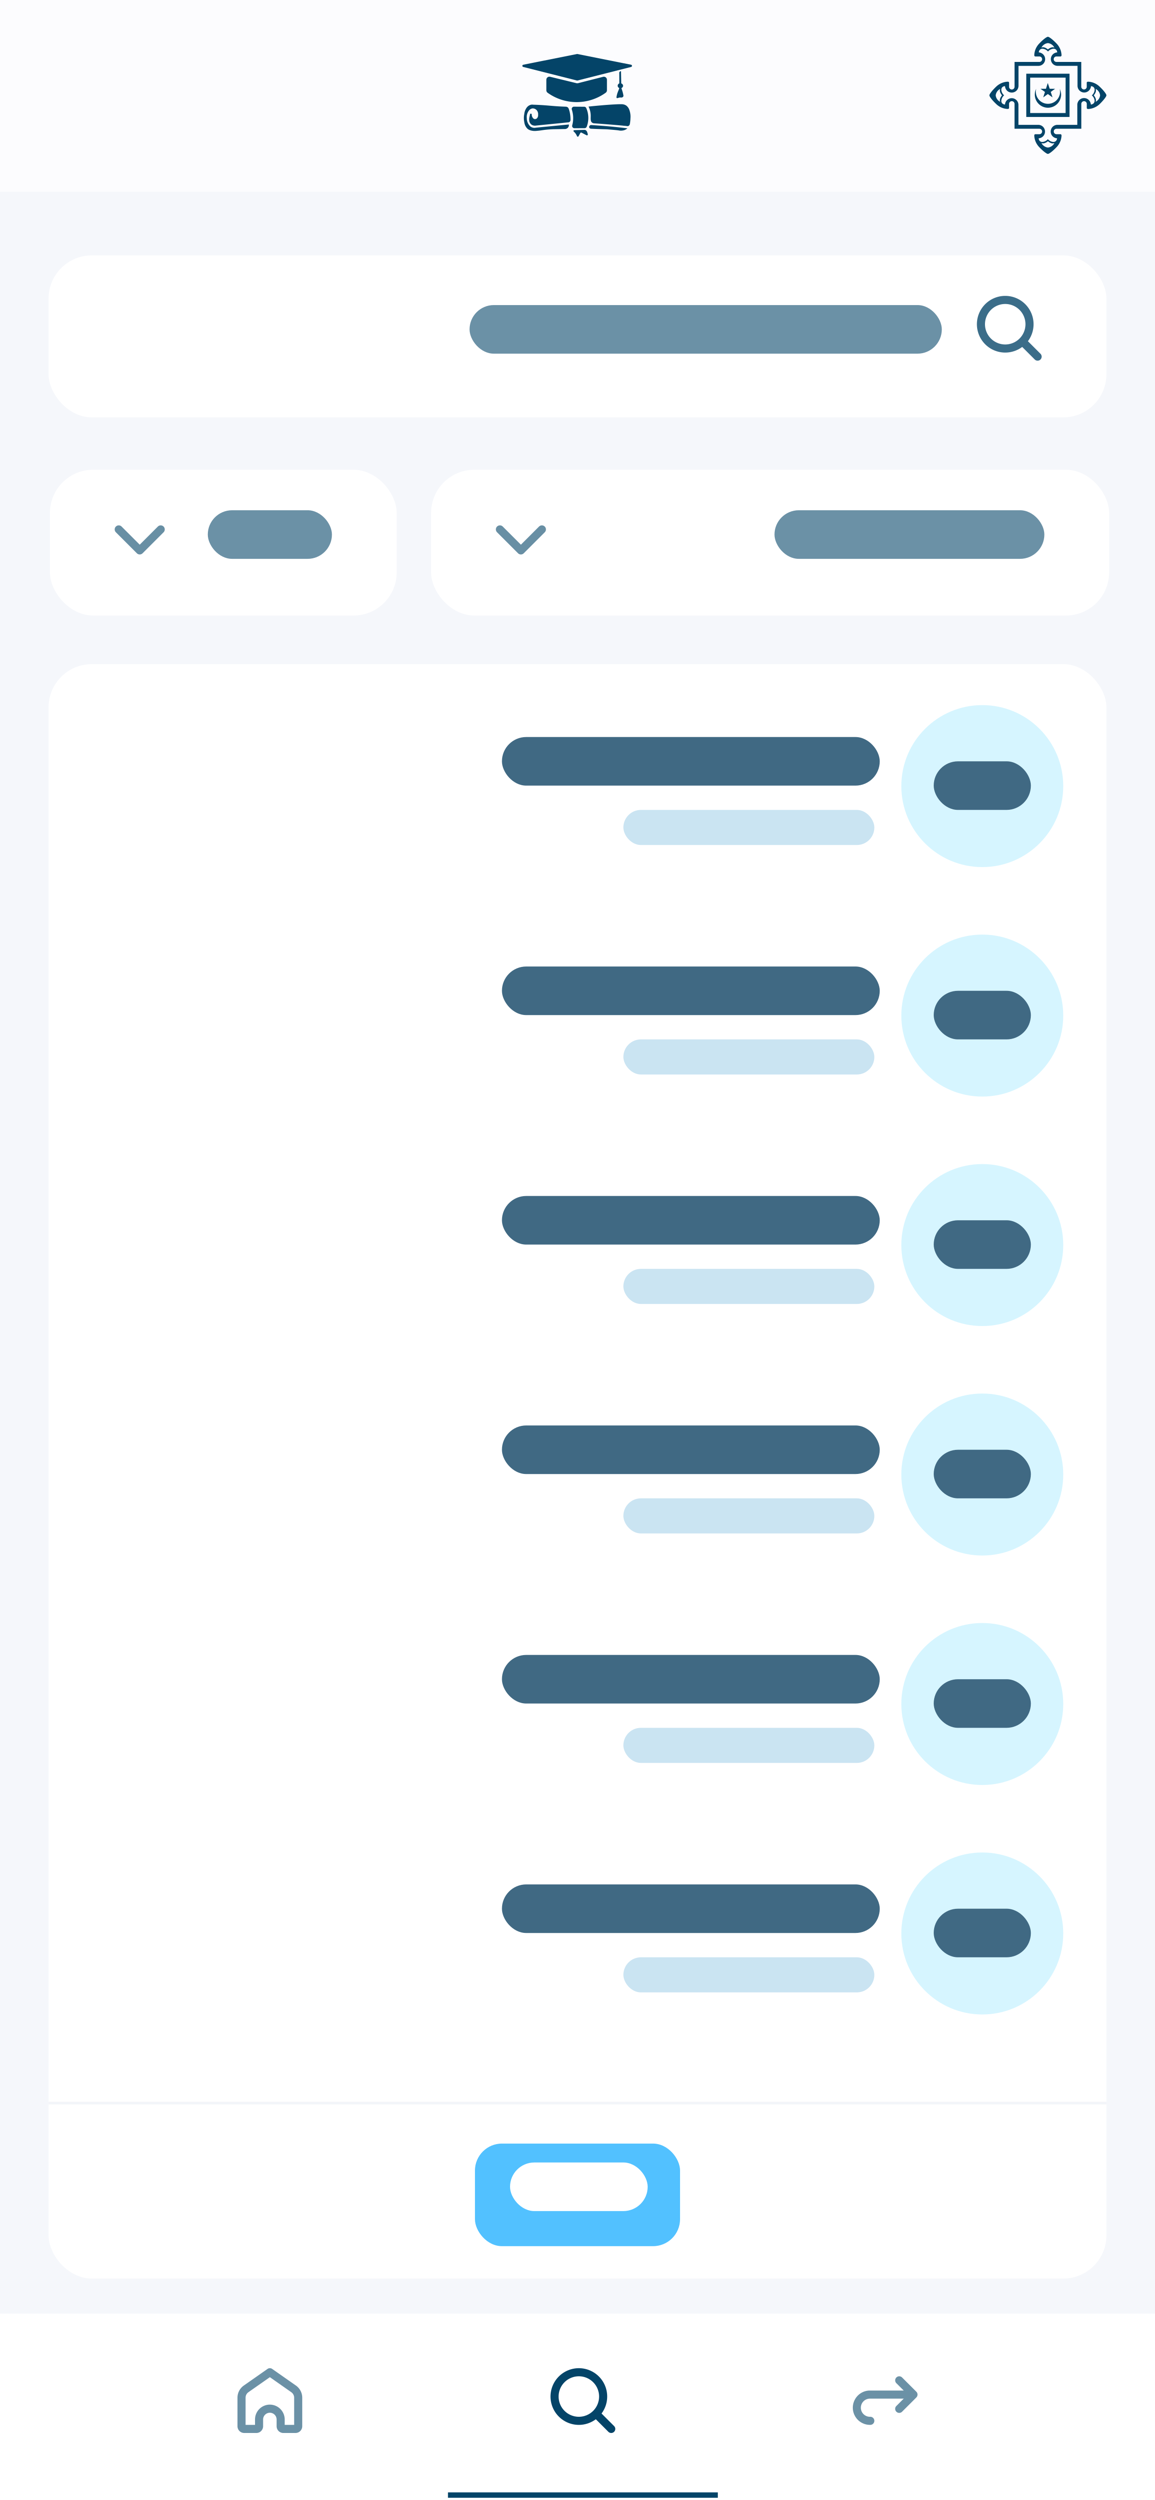 <svg xmlns="http://www.w3.org/2000/svg" xmlns:xlink="http://www.w3.org/1999/xlink" width="428" height="926" viewBox="0 0 428 926">
  <defs>
    <filter id="Square" x="9" y="237" width="410" height="616" filterUnits="userSpaceOnUse">
      <feOffset dy="3" input="SourceAlpha"/>
      <feGaussianBlur stdDeviation="3" result="blur"/>
      <feFlood flood-color="#044468" flood-opacity="0.161"/>
      <feComposite operator="in" in2="blur"/>
      <feComposite in="SourceGraphic"/>
    </filter>
    <filter id="Btn" x="167" y="785" width="94" height="56" filterUnits="userSpaceOnUse">
      <feOffset dy="3" input="SourceAlpha"/>
      <feGaussianBlur stdDeviation="3" result="blur-2"/>
      <feFlood flood-color="#044468" flood-opacity="0.161"/>
      <feComposite operator="in" in2="blur-2"/>
      <feComposite in="SourceGraphic"/>
    </filter>
    <clipPath id="clip-path">
      <rect width="368" height="510.677" fill="none"/>
    </clipPath>
    <clipPath id="clip-path-2">
      <rect x="-147" y="2.177" width="368" height="68" fill="none"/>
    </clipPath>
    <filter id="Input" x="150.748" y="165" width="269.252" height="72" filterUnits="userSpaceOnUse">
      <feOffset dy="3" input="SourceAlpha"/>
      <feGaussianBlur stdDeviation="3" result="blur-3"/>
      <feFlood flood-color="#044468" flood-opacity="0.161"/>
      <feComposite operator="in" in2="blur-3"/>
      <feComposite in="SourceGraphic"/>
    </filter>
    <filter id="Input-2" x="9.5" y="165" width="146.5" height="72" filterUnits="userSpaceOnUse">
      <feOffset dy="3" input="SourceAlpha"/>
      <feGaussianBlur stdDeviation="3" result="blur-4"/>
      <feFlood flood-color="#044468" flood-opacity="0.161"/>
      <feComposite operator="in" in2="blur-4"/>
      <feComposite in="SourceGraphic"/>
    </filter>
    <filter id="Input-3" x="9" y="85.597" width="410" height="78" filterUnits="userSpaceOnUse">
      <feOffset dy="3" input="SourceAlpha"/>
      <feGaussianBlur stdDeviation="3" result="blur-5"/>
      <feFlood flood-color="#044468" flood-opacity="0.161"/>
      <feComposite operator="in" in2="blur-5"/>
      <feComposite in="SourceGraphic"/>
    </filter>
    <filter id="Menu" x="-6" y="851" width="440" height="78.197" filterUnits="userSpaceOnUse">
      <feOffset dy="-2" input="SourceAlpha"/>
      <feGaussianBlur stdDeviation="2" result="blur-6"/>
      <feFlood flood-color="#044468" flood-opacity="0.2"/>
      <feComposite operator="in" in2="blur-6"/>
      <feComposite in="SourceGraphic"/>
    </filter>
    <clipPath id="clip-Search_Plachoder">
      <rect width="428" height="926"/>
    </clipPath>
  </defs>
  <g id="Search_Plachoder" data-name="Search – Plachoder" clip-path="url(#clip-Search_Plachoder)">
    <rect width="428" height="926" fill="#fff"/>
    <g id="Section" transform="translate(-15 -34.708)">
      <rect id="Content" width="428" height="859" transform="translate(15 34.708)" fill="#f5f7fb"/>
      <g id="Articles" transform="translate(64.125 279.334)">
        <g id="Square-2" data-name="Square" transform="translate(-31.125 -1.625)">
          <g transform="matrix(1, 0, 0, 1, -18, -243)" filter="url(#Square)">
            <rect id="Square-3" data-name="Square" width="392" height="598" rx="16" transform="translate(18 243)" fill="#fff"/>
          </g>
        </g>
        <g id="Btn-Small" transform="translate(126.875 546.375)">
          <g transform="matrix(1, 0, 0, 1, -176, -791)" filter="url(#Btn)">
            <rect id="Btn-2" data-name="Btn" width="76" height="38" rx="10" transform="translate(176 791)" fill="#52c1ff"/>
          </g>
          <rect id="Primitives" width="51" height="18" rx="9" transform="translate(13 10)" fill="#fff"/>
        </g>
        <line id="Break" x2="392" transform="translate(-31.125 534.375)" fill="none" stroke="#f3f5f9" stroke-width="1"/>
        <g id="List" transform="translate(-19.256 10.374)">
          <g id="List-2" data-name="List" clip-path="url(#clip-path)">
            <g transform="translate(19.256 -6.198)">
              <g id="Overlay" transform="translate(127.744 6.198)" clip-path="url(#clip-path-2)" style="isolation: isolate">
                <g id="Student" transform="translate(-161.369 -12.198)">
                  <rect id="Square-4" data-name="Square" width="224" height="68" transform="translate(158.5 14.374)" fill="none"/>
                  <g id="Shap" transform="translate(319 19.134)">
                    <g id="Circle" transform="translate(-0.5 -0.759)">
                      <circle id="Oval" cx="30" cy="30" r="30" fill="#d6f5ff"/>
                    </g>
                    <rect id="Primitives-2" data-name="Primitives" width="36" height="18" rx="9" transform="translate(11.5 20.064)" fill="#406983"/>
                  </g>
                  <g id="Text_Block" data-name="Text Block" transform="translate(7 24.198)">
                    <g id="Details" transform="translate(186.415 30)">
                      <rect id="Primitives-3" data-name="Primitives" width="93" height="13" rx="6.5" transform="translate(22.085 3)" fill="#cae4f2"/>
                    </g>
                    <g id="Heading" transform="translate(163.369)">
                      <rect id="Primitives-4" data-name="Primitives" width="140" height="18" rx="9" transform="translate(0.131 6)" fill="#406983"/>
                    </g>
                  </g>
                </g>
              </g>
            </g>
            <g transform="translate(19.256 78.802)">
              <g id="Overlay-2" data-name="Overlay" transform="translate(127.744 6.198)" clip-path="url(#clip-path-2)" style="isolation: isolate">
                <g id="Student-2" data-name="Student" transform="translate(-161.369 -12.198)">
                  <rect id="Square-5" data-name="Square" width="224" height="68" transform="translate(158.5 14.374)" fill="none"/>
                  <g id="Shap-2" data-name="Shap" transform="translate(319 19.134)">
                    <g id="Circle-2" data-name="Circle" transform="translate(-0.5 -0.759)">
                      <circle id="Oval-2" data-name="Oval" cx="30" cy="30" r="30" fill="#d6f5ff"/>
                    </g>
                    <rect id="Primitives-5" data-name="Primitives" width="36" height="18" rx="9" transform="translate(11.5 20.064)" fill="#406983"/>
                  </g>
                  <g id="Text_Block-2" data-name="Text Block" transform="translate(7 24.198)">
                    <g id="Details-2" data-name="Details" transform="translate(186.415 30)">
                      <rect id="Primitives-6" data-name="Primitives" width="93" height="13" rx="6.5" transform="translate(22.085 3)" fill="#cae4f2"/>
                    </g>
                    <g id="Heading-2" data-name="Heading" transform="translate(163.369)">
                      <rect id="Primitives-7" data-name="Primitives" width="140" height="18" rx="9" transform="translate(0.131 6)" fill="#406983"/>
                    </g>
                  </g>
                </g>
              </g>
            </g>
            <g transform="translate(19.256 163.802)">
              <g id="Overlay-3" data-name="Overlay" transform="translate(127.744 6.198)" clip-path="url(#clip-path-2)" style="isolation: isolate">
                <g id="Student-3" data-name="Student" transform="translate(-161.369 -12.198)">
                  <rect id="Square-6" data-name="Square" width="224" height="68" transform="translate(158.5 14.374)" fill="none"/>
                  <g id="Shap-3" data-name="Shap" transform="translate(319 19.134)">
                    <g id="Circle-3" data-name="Circle" transform="translate(-0.5 -0.759)">
                      <circle id="Oval-3" data-name="Oval" cx="30" cy="30" r="30" fill="#d6f5ff"/>
                    </g>
                    <rect id="Primitives-8" data-name="Primitives" width="36" height="18" rx="9" transform="translate(11.5 20.064)" fill="#406983"/>
                  </g>
                  <g id="Text_Block-3" data-name="Text Block" transform="translate(7 24.198)">
                    <g id="Details-3" data-name="Details" transform="translate(186.415 30)">
                      <rect id="Primitives-9" data-name="Primitives" width="93" height="13" rx="6.5" transform="translate(22.085 3)" fill="#cae4f2"/>
                    </g>
                    <g id="Heading-3" data-name="Heading" transform="translate(163.369)">
                      <rect id="Primitives-10" data-name="Primitives" width="140" height="18" rx="9" transform="translate(0.131 6)" fill="#406983"/>
                    </g>
                  </g>
                </g>
              </g>
            </g>
            <g transform="translate(19.256 248.802)">
              <g id="Overlay-4" data-name="Overlay" transform="translate(127.744 6.198)" clip-path="url(#clip-path-2)" style="isolation: isolate">
                <g id="Student-4" data-name="Student" transform="translate(-161.369 -12.198)">
                  <rect id="Square-7" data-name="Square" width="224" height="68" transform="translate(158.5 14.374)" fill="none"/>
                  <g id="Shap-4" data-name="Shap" transform="translate(319 19.134)">
                    <g id="Circle-4" data-name="Circle" transform="translate(-0.5 -0.759)">
                      <circle id="Oval-4" data-name="Oval" cx="30" cy="30" r="30" fill="#d6f5ff"/>
                    </g>
                    <rect id="Primitives-11" data-name="Primitives" width="36" height="18" rx="9" transform="translate(11.5 20.064)" fill="#406983"/>
                  </g>
                  <g id="Text_Block-4" data-name="Text Block" transform="translate(7 24.198)">
                    <g id="Details-4" data-name="Details" transform="translate(186.415 30)">
                      <rect id="Primitives-12" data-name="Primitives" width="93" height="13" rx="6.5" transform="translate(22.085 3)" fill="#cae4f2"/>
                    </g>
                    <g id="Heading-4" data-name="Heading" transform="translate(163.369)">
                      <rect id="Primitives-13" data-name="Primitives" width="140" height="18" rx="9" transform="translate(0.131 6)" fill="#406983"/>
                    </g>
                  </g>
                </g>
              </g>
            </g>
            <g transform="translate(19.256 333.802)">
              <g id="Overlay-5" data-name="Overlay" transform="translate(127.744 6.198)" clip-path="url(#clip-path-2)" style="isolation: isolate">
                <g id="Student-5" data-name="Student" transform="translate(-161.369 -12.198)">
                  <rect id="Square-8" data-name="Square" width="224" height="68" transform="translate(158.5 14.374)" fill="none"/>
                  <g id="Shap-5" data-name="Shap" transform="translate(319 19.134)">
                    <g id="Circle-5" data-name="Circle" transform="translate(-0.5 -0.759)">
                      <circle id="Oval-5" data-name="Oval" cx="30" cy="30" r="30" fill="#d6f5ff"/>
                    </g>
                    <rect id="Primitives-14" data-name="Primitives" width="36" height="18" rx="9" transform="translate(11.5 20.064)" fill="#406983"/>
                  </g>
                  <g id="Text_Block-5" data-name="Text Block" transform="translate(7 24.198)">
                    <g id="Details-5" data-name="Details" transform="translate(186.415 30)">
                      <rect id="Primitives-15" data-name="Primitives" width="93" height="13" rx="6.5" transform="translate(22.085 3)" fill="#cae4f2"/>
                    </g>
                    <g id="Heading-5" data-name="Heading" transform="translate(163.369)">
                      <rect id="Primitives-16" data-name="Primitives" width="140" height="18" rx="9" transform="translate(0.131 6)" fill="#406983"/>
                    </g>
                  </g>
                </g>
              </g>
            </g>
            <g transform="translate(19.256 418.802)">
              <g id="Overlay-6" data-name="Overlay" transform="translate(127.744 6.198)" clip-path="url(#clip-path-2)" style="isolation: isolate">
                <g id="Student-6" data-name="Student" transform="translate(-161.369 -12.198)">
                  <rect id="Square-9" data-name="Square" width="224" height="68" transform="translate(158.5 14.374)" fill="none"/>
                  <g id="Shap-6" data-name="Shap" transform="translate(319 19.134)">
                    <g id="Circle-6" data-name="Circle" transform="translate(-0.5 -0.759)">
                      <circle id="Oval-6" data-name="Oval" cx="30" cy="30" r="30" fill="#d6f5ff"/>
                    </g>
                    <rect id="Primitives-17" data-name="Primitives" width="36" height="18" rx="9" transform="translate(11.5 20.064)" fill="#406983"/>
                  </g>
                  <g id="Text_Block-6" data-name="Text Block" transform="translate(7 24.198)">
                    <g id="Details-6" data-name="Details" transform="translate(186.415 30)">
                      <rect id="Primitives-18" data-name="Primitives" width="93" height="13" rx="6.5" transform="translate(22.085 3)" fill="#cae4f2"/>
                    </g>
                    <g id="Heading-6" data-name="Heading" transform="translate(163.369)">
                      <rect id="Primitives-19" data-name="Primitives" width="140" height="18" rx="9" transform="translate(0.131 6)" fill="#406983"/>
                    </g>
                  </g>
                </g>
              </g>
            </g>
            <g transform="translate(19.256 503.802)">
              <g id="Overlay-7" data-name="Overlay" transform="translate(127.744 6.198)" clip-path="url(#clip-path-2)" style="isolation: isolate">
                <g id="Student-7" data-name="Student" transform="translate(-161.369 -12.198)">
                  <rect id="Square-10" data-name="Square" width="224" height="68" transform="translate(158.5 14.374)" fill="none"/>
                  <g id="Shap-7" data-name="Shap" transform="translate(319 19.134)">
                    <g id="Circle-7" data-name="Circle" transform="translate(-0.5 -0.759)">
                      <circle id="Oval-7" data-name="Oval" cx="30" cy="30" r="30" fill="#7dd8ff"/>
                    </g>
                    <rect id="Primitives-20" data-name="Primitives" width="36" height="18" rx="9" transform="translate(11.5 20.064)" fill="#406983"/>
                  </g>
                  <g id="Text_Block-7" data-name="Text Block" transform="translate(7 24.198)">
                    <g id="Details-7" data-name="Details" transform="translate(186.415 30)">
                      <rect id="Primitives-21" data-name="Primitives" width="93" height="13" rx="6.5" transform="translate(22.085 3)" fill="#cae4f2"/>
                    </g>
                    <g id="Heading-7" data-name="Heading" transform="translate(163.369)">
                      <rect id="Primitives-22" data-name="Primitives" width="140" height="18" rx="9" transform="translate(0.131 6)" fill="#406983"/>
                    </g>
                  </g>
                </g>
              </g>
            </g>
          </g>
        </g>
      </g>
      <g id="Options" transform="translate(0.5 5)">
        <g id="Select-Input" transform="translate(174.248 200.708)">
          <g transform="matrix(1, 0, 0, 1, -159.75, -171)" filter="url(#Input)">
            <rect id="Input-4" data-name="Input" width="251.252" height="54" rx="16" transform="translate(159.75 171)" fill="#fff"/>
          </g>
          <g id="Down" transform="translate(-3.104 23.6)">
            <path id="Path" d="M8.218,18.117a1.5,1.5,0,0,0,2.224-2.007l-.1-.114L3.621,9.278l6.718-6.718a1.5,1.5,0,0,0,.1-2.007l-.1-.114a1.5,1.5,0,0,0-2.007-.1l-.114.1L.439,8.218a1.5,1.5,0,0,0-.1,2.007l.1.114Z" transform="translate(27.104 10.778) rotate(-90)" fill="#688fa4"/>
          </g>
          <rect id="Primitives-23" data-name="Primitives" width="100" height="18" rx="9" transform="translate(127.252 18)" fill="#6b91a6"/>
        </g>
        <g id="Select-Input-2" data-name="Select-Input" transform="translate(33 200.708)">
          <g transform="matrix(1, 0, 0, 1, -18.5, -171)" filter="url(#Input-2)">
            <rect id="Input-5" data-name="Input" width="128.5" height="54" rx="16" transform="translate(18.5 171)" fill="#fff"/>
          </g>
          <rect id="Primitives-24" data-name="Primitives" width="46" height="18" rx="9" transform="translate(58.5 18)" fill="#6b91a6"/>
          <g id="Down-2" data-name="Down" transform="translate(-3.104 23.6)">
            <path id="Path-2" data-name="Path" d="M8.218,18.117a1.5,1.5,0,0,0,2.224-2.007l-.1-.114L3.621,9.278l6.718-6.718a1.5,1.5,0,0,0,.1-2.007l-.1-.114a1.5,1.5,0,0,0-2.007-.1l-.114.1L.439,8.218a1.5,1.5,0,0,0-.1,2.007l.1.114Z" transform="translate(27.104 10.778) rotate(-90)" fill="#688fa4"/>
          </g>
        </g>
      </g>
      <g id="Search-Input" transform="translate(33 126.305)">
        <g transform="matrix(1, 0, 0, 1, -18, -91.6)" filter="url(#Input-3)">
          <rect id="Input-6" data-name="Input" width="392" height="60" rx="16" transform="translate(18 91.6)" fill="#fff"/>
        </g>
        <g id="Search" transform="translate(344 18)">
          <path id="Shape" d="M21.439,23.561,16.788,18.91A10.5,10.5,0,1,1,10.5,0V3A7.5,7.5,0,1,0,18,10.5,7.5,7.5,0,0,0,10.5,3V0A10.5,10.5,0,0,1,18.91,16.788l4.652,4.651a1.5,1.5,0,0,1-2.122,2.122Z" fill="#3b6d89"/>
        </g>
        <rect id="Primitives-25" data-name="Primitives" width="175" height="18" rx="9" transform="translate(156 21.403)" fill="#6b91a6"/>
      </g>
    </g>
    <g id="Footer">
      <g id="Menu-2" data-name="Menu" transform="translate(0 859)">
        <g transform="matrix(1, 0, 0, 1, 0, -859)" filter="url(#Menu)">
          <path id="Menu-3" data-name="Menu" d="M0,0H428V66.2H0Z" transform="translate(0 859)" fill="#fff"/>
        </g>
        <g id="Share" transform="translate(277)">
          <rect id="Tab" width="101.378" height="66.197" fill="none"/>
          <g id="Share-2" data-name="Share" transform="translate(39 18.197)">
            <path id="Path-3" data-name="Path" d="M19.5,0a1.5,1.5,0,0,1,.144,2.993L19.5,3H6.361a3.361,3.361,0,0,0-.184,6.717l.184,0H6.5a1.5,1.5,0,0,1,.144,2.993l-.144.007H6.361A6.361,6.361,0,0,1,6.133,0l.228,0Z" transform="translate(0 8.278)" fill="#6b91a6"/>
            <path id="Path-4" data-name="Path" d="M.439.439a1.5,1.5,0,0,1,2.007-.1l.114.1L7.839,5.718a1.5,1.5,0,0,1,.1,2.007l-.1.114L2.561,13.117A1.5,1.5,0,0,1,.336,11.11L.439,11,4.657,6.778.439,2.561A1.5,1.5,0,0,1,.336.553Z" transform="translate(15.722 3)" fill="#6b91a6"/>
          </g>
        </g>
        <g id="Search-2" data-name="Search" transform="translate(163.5)">
          <rect id="Tab-2" data-name="Tab" width="104.794" height="66.197" fill="none"/>
          <g id="Search-3" data-name="Search" transform="translate(40.5 18.197)">
            <path id="Shape-2" data-name="Shape" d="M21.439,23.561,16.788,18.91A10.5,10.5,0,1,1,10.5,0V3A7.5,7.5,0,1,0,18,10.5,7.5,7.5,0,0,0,10.5,3V0A10.5,10.5,0,0,1,18.91,16.788l4.652,4.651a1.5,1.5,0,0,1-2.122,2.122Z" fill="#044468"/>
          </g>
        </g>
        <g id="Home" transform="translate(50)">
          <rect id="Tab-3" data-name="Tab" width="100" height="66.197" fill="none"/>
          <g id="Home-2" data-name="Home" transform="translate(38 18.197)">
            <path id="Path-5" data-name="Path" d="M21.5,24H17a2.5,2.5,0,0,1-2.5-2.5V19a2.5,2.5,0,1,0-5,0v2.5A2.5,2.5,0,0,1,7,24H2.5A2.5,2.5,0,0,1,0,21.5V10.932A5.5,5.5,0,0,1,2.346,6.427L11.14.271a1.5,1.5,0,0,1,1.72,0l8.794,6.156A5.5,5.5,0,0,1,24,10.932V21.5A2.5,2.5,0,0,1,21.5,24ZM12,13.5A5.506,5.506,0,0,1,17.5,19v2H21V10.932A2.491,2.491,0,0,0,20.083,9l-.149-.113L12,3.33,4.066,8.885A2.5,2.5,0,0,0,3,10.932V21H6.5V19a5.5,5.5,0,0,1,5.279-5.5Z" transform="translate(0 0)" fill="#6b91a6"/>
          </g>
        </g>
        <rect id="Active" width="100" height="2" transform="translate(166 64.197)" fill="#044468"/>
      </g>
    </g>
    <g id="Header">
      <g id="Nav">
        <rect id="Nav-2" data-name="Nav" width="428" height="71" fill="rgba(255,255,255,0.68)"/>
        <g id="Mersal" transform="translate(366.644 -782.664)">
          <path id="Path_12" data-name="Path 12" d="M22.347,20V36.022H38.37V20ZM36.919,34.57H23.8V21.45H36.919ZM52.028,28.09v-.159c0-.239-.616-1.352-2.485-3.121a6.469,6.469,0,0,0-4.254-1.849c-.457,0-.537.239-.537.378v1.491a1.014,1.014,0,0,1-2.028,0V15.645h-9.2a1.014,1.014,0,0,1,0-2.028h1.511c.139,0,.378-.08.378-.537a6.587,6.587,0,0,0-1.849-4.254c-1.769-1.849-2.883-2.485-3.121-2.485h-.159c-.239,0-1.352.616-3.121,2.485a6.469,6.469,0,0,0-1.849,4.254c0,.358.139.457.2.477a.332.332,0,0,0,.179.06H27.2a1.014,1.014,0,0,1,0,2.028h-9.2v9.2a1.014,1.014,0,0,1-2.028,0V23.338c0-.139-.08-.378-.537-.378a6.587,6.587,0,0,0-4.254,1.849C9.326,26.579,8.69,27.692,8.69,27.931v.159c0,.239.616,1.352,2.485,3.121a6.469,6.469,0,0,0,4.254,1.849c.457,0,.537-.239.537-.378V31.191a1.014,1.014,0,1,1,2.028,0v9.2h9.2a1.014,1.014,0,0,1,0,2.028H25.687c-.139,0-.378.08-.378.537a6.587,6.587,0,0,0,1.849,4.254c1.769,1.849,2.883,2.485,3.121,2.485h.159c.239,0,1.352-.616,3.121-2.485a6.469,6.469,0,0,0,1.849-4.254c0-.457-.239-.537-.378-.537H33.54a1.014,1.014,0,0,1,0-2.028h9.2v-9.2a1.014,1.014,0,1,1,2.028,0V32.7c0,.139.08.378.537.378a6.587,6.587,0,0,0,4.254-1.849c1.829-1.789,2.465-2.9,2.465-3.141ZM28.013,10.238a3.069,3.069,0,0,1,2.346-1.57h.04a3.1,3.1,0,0,1,2.326,1.59l.06.1s-.855-.616-2.405.636l-.02.02-.02-.02c-1.551-1.272-2.405-.636-2.405-.636ZM12.586,30.376a3.069,3.069,0,0,1-1.57-2.346v-.04a3.1,3.1,0,0,1,1.59-2.326l.1-.06s-.616.855.636,2.405l.02.02-.02.02c-1.272,1.551-.636,2.405-.636,2.405ZM32.724,45.783a3.069,3.069,0,0,1-2.346,1.57h-.04a3.1,3.1,0,0,1-2.326-1.59l-.06-.1s.855.616,2.405-.636l.02-.02.02.02c1.551,1.272,2.405.636,2.405.636Zm14-14.453-.417.119-.1-.417a2.5,2.5,0,0,0-4.95.537v7.375H33.878a2.493,2.493,0,0,0-.517,4.93l.417.1-.119.417a1.284,1.284,0,0,1-1.252.895h-.04a2.93,2.93,0,0,1-2.028-1.034,2.93,2.93,0,0,1-2.028,1.034h-.04a1.262,1.262,0,0,1-1.252-.895l-.119-.417.417-.1a2.493,2.493,0,0,0-.537-4.93H19.445V31.569a2.5,2.5,0,0,0-2.485-2.5,2.528,2.528,0,0,0-2.445,1.968l-.1.417L14,31.33a1.257,1.257,0,0,1-.895-1.292,2.93,2.93,0,0,1,1.034-2.028A2.93,2.93,0,0,1,13.1,25.982,1.257,1.257,0,0,1,14,24.69l.417-.119.1.417a2.5,2.5,0,0,0,4.95-.537V17.1H26.84a2.5,2.5,0,0,0,2.5-2.485,2.528,2.528,0,0,0-1.968-2.445l-.417-.1.119-.417a1.284,1.284,0,0,1,1.252-.895h.04A2.93,2.93,0,0,1,30.4,11.788a2.93,2.93,0,0,1,2.028-1.034h.04a1.262,1.262,0,0,1,1.252.895l.119.417-.417.1a2.493,2.493,0,0,0,.537,4.93h7.375v7.375a2.5,2.5,0,0,0,2.485,2.5,2.528,2.528,0,0,0,2.445-1.968l.1-.417.417.119A1.257,1.257,0,0,1,47.674,26,2.93,2.93,0,0,1,46.64,28.03a2.93,2.93,0,0,1,1.034,2.028,1.353,1.353,0,0,1-.954,1.272ZM49.7,28.05a3.1,3.1,0,0,1-1.59,2.326l-.1.06s.616-.855-.636-2.405l-.02-.02.02-.02c1.272-1.551.636-2.405.636-2.405l.119.08A3.069,3.069,0,0,1,49.7,28.01Z" transform="translate(-8.69 789.962)" fill="#044468"/>
          <path id="Path_13" data-name="Path 13" d="M117.261,120.014a4.813,4.813,0,0,1,.139,1.074,4.493,4.493,0,1,1-8.986,0,4.675,4.675,0,0,1,.119-1.073,4.871,4.871,0,1,0,9.244,2.147A5.1,5.1,0,0,0,117.261,120.014Z" transform="translate(-91.218 695.533)" fill="#044468"/>
          <path id="Path_14" data-name="Path 14" d="M122.134,110.652l-.636,2.008,1.71-1.233,1.73,1.233-.656-2.008,1.61-1.173H123.9l-.716-2.147-.676,2.147h-2.028Z" transform="translate(-101.559 706.068)" fill="#044468"/>
        </g>
        <g id="Mauribac" transform="translate(193.567 20)">
          <path id="Path_15" data-name="Path 15" d="M1570.387,650.48a.845.845,0,0,0-.463.209.549.549,0,0,0-.172.329l.025,3.983a1,1,0,0,0-.623.986,1.114,1.114,0,0,0,.606.768c-.14.426-.274.768-.365.99a9.326,9.326,0,0,0-.671,2.287c-.012.108-.029.316.119.4.175.1.479-.034.666-.1a2.168,2.168,0,0,1,.884-.082c.53.047.974-.323.9-.746a.02.02,0,0,0,0-.01,15.112,15.112,0,0,0-.76-2.725,1.1,1.1,0,0,0,.632-.818,1,1,0,0,0-.68-.936Q1570.435,652.75,1570.387,650.48Z" transform="translate(-1533.839 -644.12)" fill="#044468"/>
          <path id="Path_16" data-name="Path 16" d="M555.27,730.376l9.767,2.378a1.131,1.131,0,0,0,.545,0l9.336-2.361a1.132,1.132,0,0,1,1.409,1.1v3.884a1.132,1.132,0,0,1-.476.922,18.426,18.426,0,0,1-21.5,0,1.133,1.133,0,0,1-.478-.925v-3.9a1.132,1.132,0,0,1,1.4-1.1Z" transform="translate(-544.985 -721.938)" fill="#044468"/>
          <path id="Path_17" data-name="Path 17" d="M207.337,406.131l19.9-3.968a.42.42,0,0,1,.164,0l19.878,3.968a.42.42,0,0,1,.021.82l-19.878,5.027a.418.418,0,0,1-.2,0l-19.905-5.028A.42.42,0,0,1,207.337,406.131Z" transform="translate(-206.999 -402.155)" fill="#044468"/>
          <path id="Path_18" data-name="Path 18" d="M245.569,1141.574l-12.215,1.178a2.389,2.389,0,0,1-.833.049,2.513,2.513,0,0,1-1.223-.515,4.169,4.169,0,0,1-1.309-3.03,3.9,3.9,0,0,1,.761-2.8,2.071,2.071,0,0,1,1.365-.84,2.009,2.009,0,0,1,1.611.737,2.307,2.307,0,0,1,.454,1.635,1.669,1.669,0,0,1-.44,1.312,1.123,1.123,0,0,1-.832.272c-.744-.1-1.019-1.117-1.048-1.229a1.969,1.969,0,0,1-.048-.7l-.551-.087c-.065.235-.155.589-.233,1.028a4.013,4.013,0,0,0-.1,1.831,2.278,2.278,0,0,0,.884,1.276,2.385,2.385,0,0,0,1.579.29c1.409-.157,5.812-.573,11.8-1.187a1.038,1.038,0,0,0,.758-.272,1.058,1.058,0,0,0,.235-.745,12.472,12.472,0,0,0-.282-2.738c-.333-1.4-.531-1.691-.823-1.87a1.388,1.388,0,0,0-.675-.191c-.42-.013-1.137-.039-2.026-.085-2.983-.156-4.319-.36-7.206-.526-.621-.036-1.592-.086-2.8-.121a2.346,2.346,0,0,0-.863.019,2.84,2.84,0,0,0-1.661,1.213,4.706,4.706,0,0,0-.779,2.147,7.433,7.433,0,0,0,.015,3.185,3.917,3.917,0,0,0,1.247,2.421,3.465,3.465,0,0,0,1.238.574,5.644,5.644,0,0,0,2.114.124c1.064-.077,1.7-.191,2.44-.294,1.578-.219,2.825-.274,3.422-.3.455-.019.4-.007,3.3-.06l1.072-.02a1.57,1.57,0,0,0,1.322-.512A1.526,1.526,0,0,0,245.569,1141.574Z" transform="translate(-228.345 -1115.463)" fill="#044468"/>
          <path id="Path_19" data-name="Path 19" d="M922.142,1164l3.776.023a.842.842,0,0,1,.767.507,9.1,9.1,0,0,1,.158,6.893.839.839,0,0,1-.781.538l-3.77.018a.841.841,0,0,1-.817-1.058,10.288,10.288,0,0,0-.139-5.823.841.841,0,0,1,.806-1.1Z" transform="translate(-903.001 -1144.486)" fill="#044468"/>
          <path id="Path_20" data-name="Path 20" d="M946.789,1499.5l3.8-.1a.371.371,0,0,1,.056,0,1.039,1.039,0,0,1,.474.188,1.486,1.486,0,0,1,.479.786,4.824,4.824,0,0,1,.19.692.319.319,0,0,1-.473.324l-1.847-.973a.33.33,0,0,0-.442.125l-.666,1.21a.329.329,0,0,1-.586-.034,4.359,4.359,0,0,0-.675-1.162,4.127,4.127,0,0,0-.517-.529A.3.3,0,0,1,946.789,1499.5Z" transform="translate(-927.535 -1471.291)" fill="#044468"/>
          <path id="Path_21" data-name="Path 21" d="M1186.971,1431.136a3.624,3.624,0,0,1-1.127.66,4.142,4.142,0,0,1-2.143.109c-.523-.08-1.586-.173-3.714-.359-.733-.064-.92-.055-2.167-.09-.224-.007-.83-.024-2.042-.069-.552-.02-1.346-.051-2.318-.1a.731.731,0,0,1-.687-.572.751.751,0,0,1,.776-.791c.858.053,1.966.126,3.256.223,2.748.2,4.8.4,5.281.451C1183.461,1430.736,1185.107,1430.91,1186.971,1431.136Z" transform="translate(-1148.031 -1403.605)" fill="#044468"/>
          <path id="Path_22" data-name="Path 22" d="M1164.35,1129.2c6.157-.632,10.746-.931,12.313-.871a3.079,3.079,0,0,1,1.65.488,3.4,3.4,0,0,1,1.219,1.8,7.167,7.167,0,0,1,.351,2.9,12.962,12.962,0,0,1-.247,2.264,1.028,1.028,0,0,1-.493.6,1.188,1.188,0,0,1-.724.019c-.43-.068-.871-.053-1.3-.128-.167-.029-1.15-.114-3.118-.282-1.519-.131-4.229-.347-7.7-.594a1.348,1.348,0,0,1-.687-.294c-.67-.573-.394-1.692-.466-2.953A7.733,7.733,0,0,0,1164.35,1129.2Z" transform="translate(-1139.829 -1109.725)" fill="#044468"/>
        </g>
      </g>
    </g>
  </g>
</svg>
